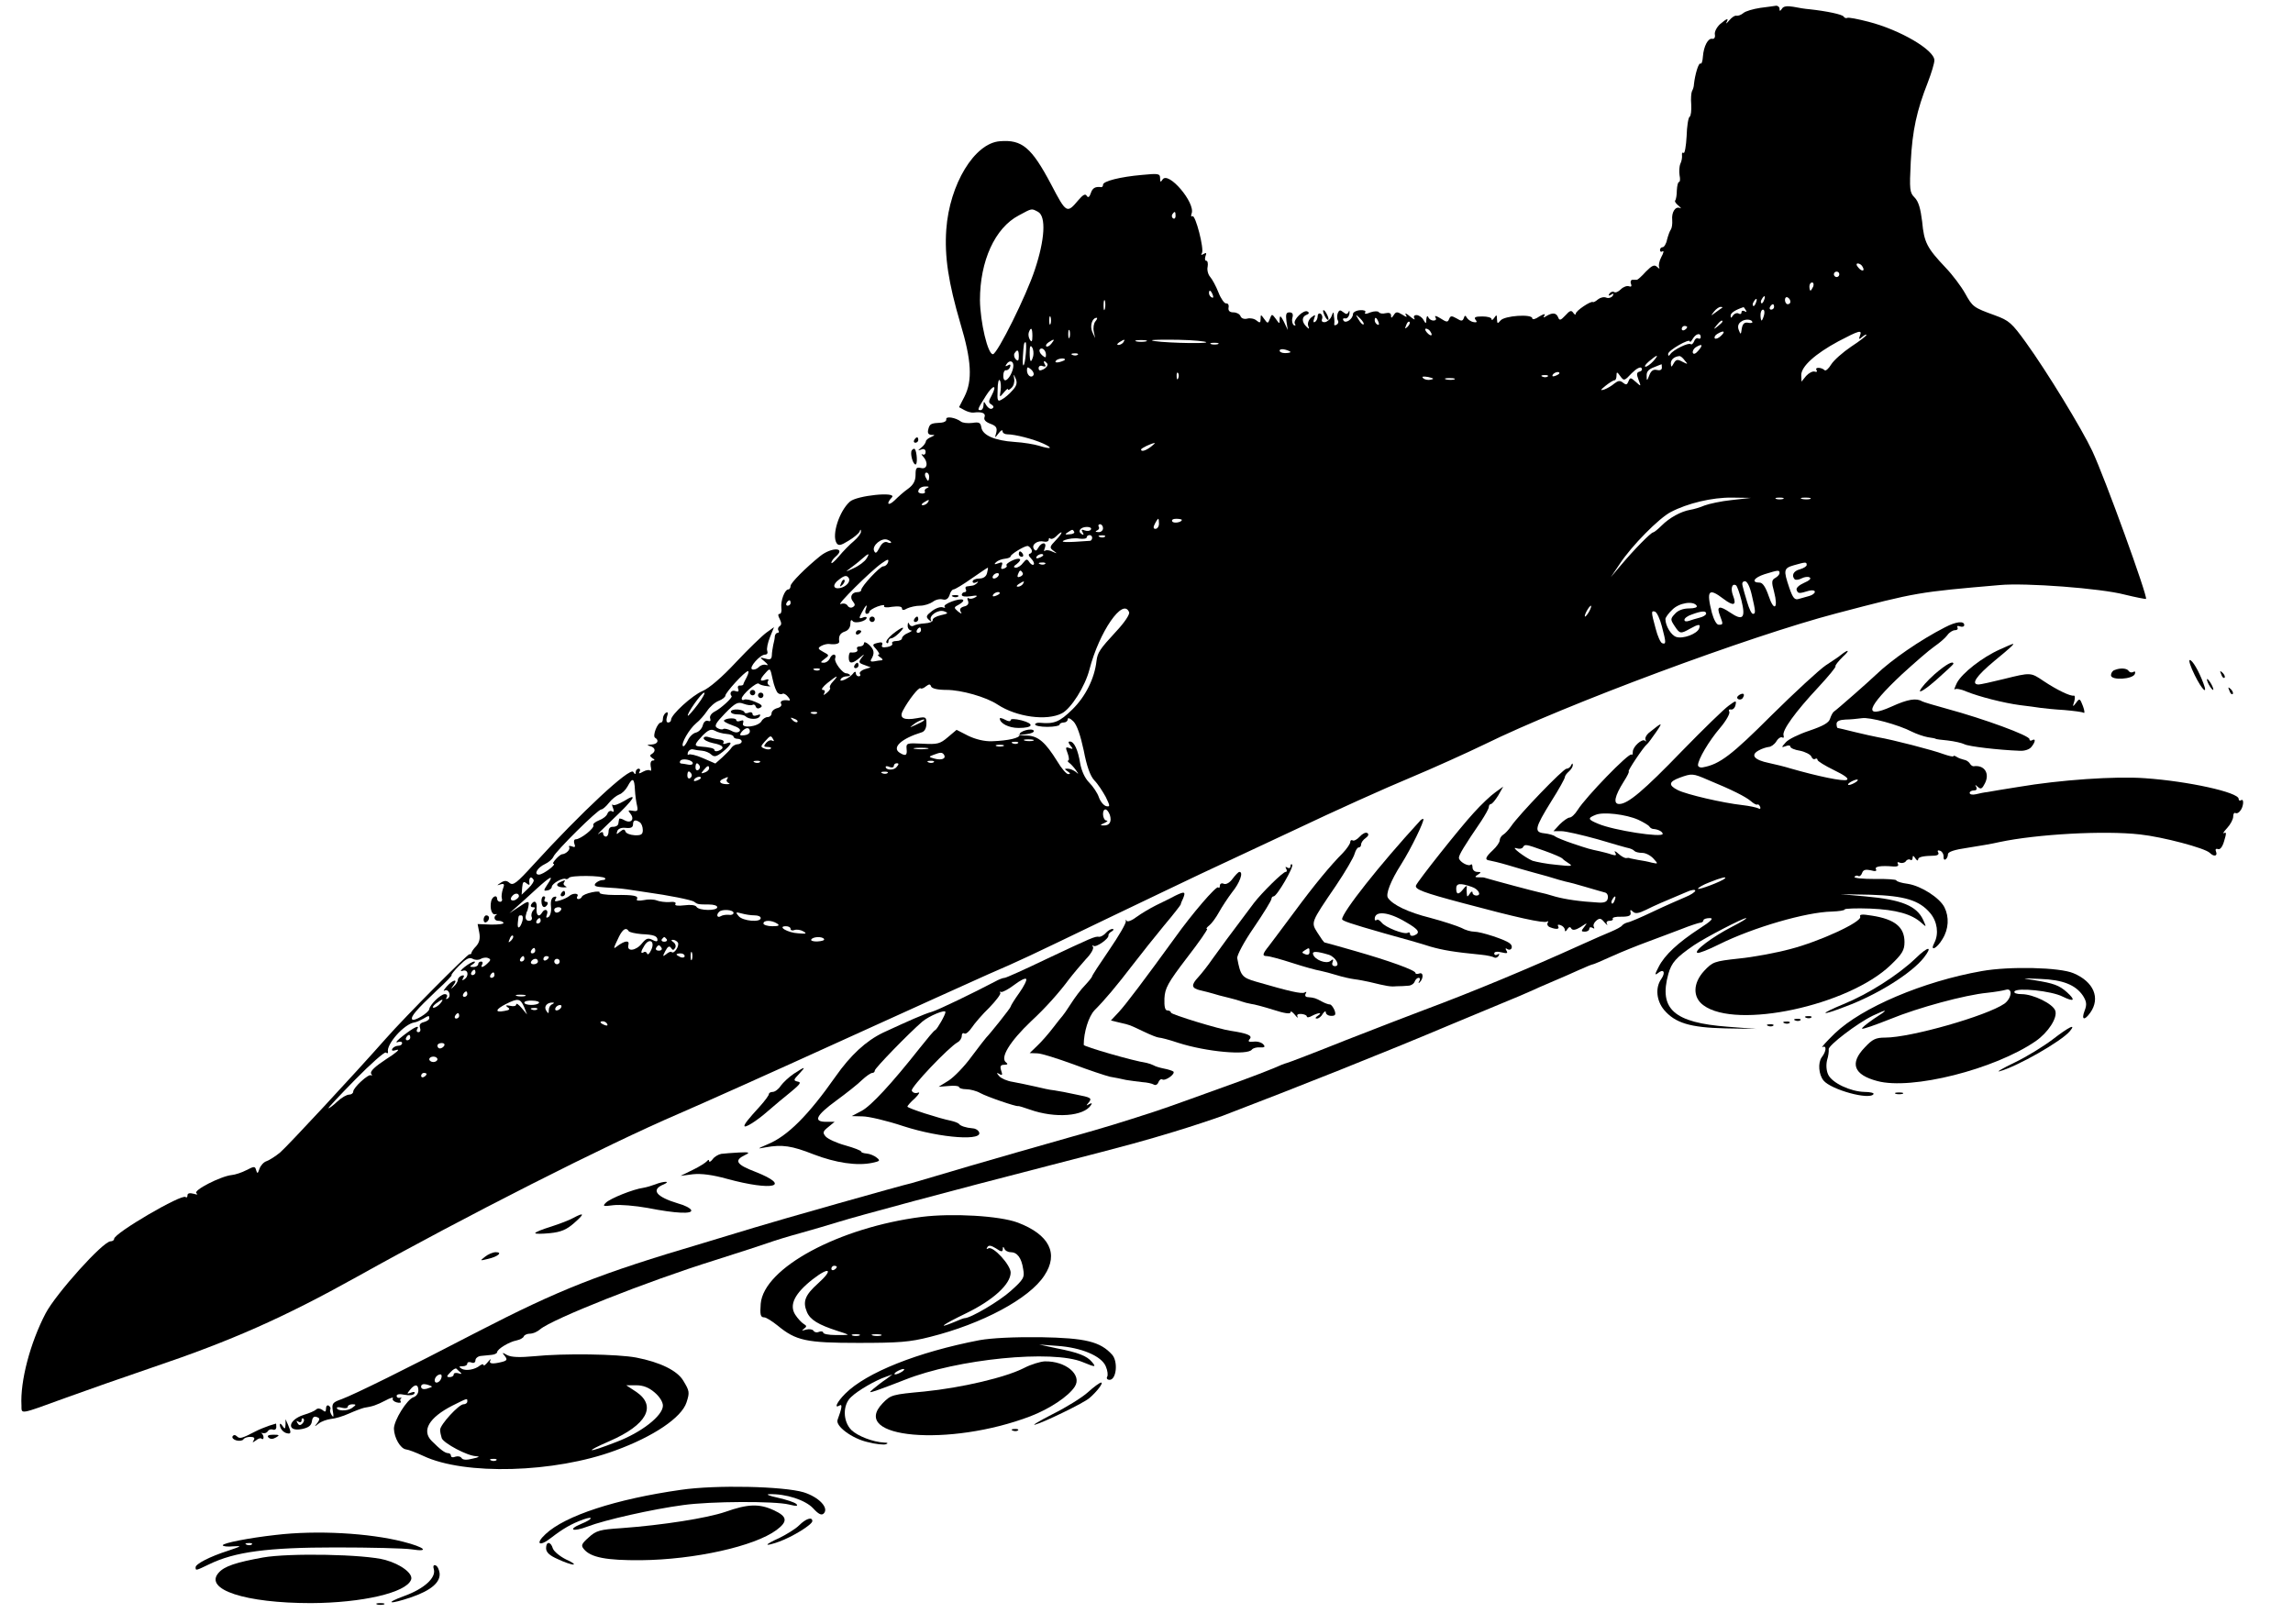 <?xml version="1.0" standalone="no"?>
<!DOCTYPE svg PUBLIC "-//W3C//DTD SVG 20010904//EN"
 "http://www.w3.org/TR/2001/REC-SVG-20010904/DTD/svg10.dtd">
<svg version="1.0" xmlns="http://www.w3.org/2000/svg"
 width="844pt" height="598pt" viewBox="0 0 844 598"
 preserveAspectRatio="xMidYMid meet">

<g transform="translate(0,598) scale(0.1,-0.1)"
fill="#000000" stroke="none">
<path d="M6479 5951 c-26 -4 -54 -12 -62 -19 -8 -7 -20 -11 -25 -10 -6 2 -18
-6 -27 -17 -9 -11 -14 -14 -10 -7 9 17 2 15 -24 -7 -12 -11 -21 -28 -19 -38 2
-10 -2 -17 -9 -16 -16 4 -32 -27 -35 -65 -1 -17 -5 -29 -9 -26 -7 4 -20 -40
-24 -76 0 -9 -4 -20 -7 -25 -3 -6 -5 -28 -3 -50 1 -22 -1 -42 -6 -45 -5 -3
-10 -36 -11 -72 -2 -36 -7 -64 -11 -61 -5 3 -7 -1 -6 -8 1 -8 -1 -22 -6 -32
-4 -9 -5 -29 -3 -42 3 -14 2 -25 -2 -25 -4 0 -7 -14 -8 -31 0 -17 -3 -34 -6
-37 -3 -3 2 -11 12 -19 9 -8 12 -12 6 -9 -17 8 -32 -15 -29 -44 1 -14 -1 -29
-5 -35 -4 -5 -10 -22 -14 -37 -3 -16 -11 -28 -16 -28 -6 0 -10 -5 -10 -11 0
-5 4 -8 10 -4 5 3 3 -7 -5 -21 -8 -15 -11 -32 -8 -38 3 -6 0 -6 -7 1 -11 10
-19 6 -42 -17 -15 -17 -30 -30 -33 -30 -3 0 -10 0 -16 0 -6 0 -9 -7 -6 -14 4
-10 1 -13 -7 -10 -7 3 -21 -2 -30 -11 -9 -9 -20 -14 -25 -10 -5 3 -13 0 -17
-6 -5 -8 -3 -9 6 -4 9 6 11 4 6 -4 -5 -7 -15 -10 -23 -7 -9 4 -22 1 -31 -6 -8
-7 -17 -12 -19 -10 -7 5 -63 -32 -63 -43 0 -5 -4 -4 -9 3 -7 11 -13 9 -29 -9
-18 -19 -22 -20 -27 -7 -7 17 -21 18 -44 4 -10 -7 -12 -5 -6 3 4 7 -4 5 -19
-4 -14 -10 -26 -13 -26 -7 0 17 -103 10 -117 -8 -11 -13 -12 -12 -13 5 0 17
-2 17 -10 5 -5 -8 -10 -10 -10 -5 0 6 -15 10 -34 10 -25 0 -32 -3 -25 -12 7
-8 5 -11 -6 -9 -9 1 -20 8 -25 15 -6 11 -9 11 -12 0 -5 -12 -9 -12 -27 -1 -18
10 -22 10 -27 -2 -5 -13 -9 -13 -32 2 -14 9 -23 11 -19 5 5 -8 3 -13 -7 -13
-8 0 -17 6 -19 13 -3 6 -6 3 -7 -8 -1 -18 -1 -19 -11 -2 -5 9 -17 17 -25 17
-9 0 -12 -5 -8 -12 4 -7 -3 -4 -16 7 -13 11 -20 14 -16 7 7 -11 4 -11 -13 0
-18 11 -23 11 -31 -2 -8 -12 -10 -12 -10 -1 0 8 -7 11 -20 8 -11 -3 -22 -1
-25 4 -3 4 -17 4 -31 -1 -16 -7 -23 -7 -19 0 4 6 -5 9 -19 8 -15 -1 -26 -8
-26 -14 0 -18 -27 -37 -35 -24 -4 6 -1 9 6 8 7 -2 14 6 16 17 1 11 0 14 -3 7
-5 -10 -9 -10 -20 -1 -11 9 -15 8 -20 -4 -3 -9 -3 -20 0 -26 4 -5 2 -13 -4
-16 -6 -4 -10 -3 -9 2 1 4 1 17 -1 28 -1 19 -2 19 -9 1 -4 -11 -15 -20 -24
-22 -9 -1 -14 3 -11 11 3 7 1 16 -5 20 -6 3 -11 -1 -11 -9 0 -8 -4 -18 -10
-21 -6 -4 -7 1 -3 12 6 16 5 16 -11 4 -9 -8 -14 -21 -11 -30 5 -13 4 -14 -7
-3 -17 17 -17 36 1 43 9 3 11 8 4 12 -14 9 -55 -31 -47 -45 4 -6 3 -8 -4 -5
-5 4 -8 16 -5 27 4 14 0 20 -11 20 -12 0 -14 -7 -11 -32 l5 -33 -14 30 c-12
23 -15 25 -16 11 0 -20 0 -20 -14 0 -14 19 -15 19 -22 0 -7 -18 -8 -18 -21 0
-12 17 -13 17 -13 0 0 -15 -3 -16 -15 -6 -8 7 -24 10 -34 7 -12 -3 -22 1 -25
9 -3 8 -15 14 -26 14 -14 0 -20 6 -18 18 2 9 -2 16 -9 15 -6 -1 -19 17 -28 40
-9 23 -23 49 -31 58 -7 8 -12 25 -9 37 2 12 0 22 -5 22 -5 0 -6 7 -3 17 5 12
3 14 -7 8 -8 -5 -11 -4 -6 3 9 15 -24 143 -35 136 -5 -3 -6 2 -3 10 15 39 -86
158 -107 125 -7 -11 -9 -10 -9 5 0 17 -6 18 -67 12 -80 -7 -143 -23 -143 -36
0 -6 -3 -9 -7 -9 -21 3 -32 -3 -38 -22 -5 -15 -10 -18 -15 -10 -5 9 -14 4 -31
-16 -42 -50 -44 -49 -100 58 -72 136 -107 166 -189 159 -93 -7 -185 -158 -197
-325 -7 -100 8 -196 52 -346 41 -136 45 -210 15 -269 l-20 -39 20 -11 c11 -6
26 -10 33 -9 31 4 46 -2 41 -16 -4 -10 3 -18 21 -25 22 -8 26 -15 22 -33 -6
-21 -6 -21 8 -3 8 11 15 15 15 9 0 -7 8 -12 18 -12 28 0 94 -17 132 -34 39
-18 29 -22 -16 -8 -16 5 -56 12 -90 14 -74 5 -118 25 -122 54 -3 17 -8 20 -33
16 -17 -2 -36 0 -42 5 -20 15 -57 21 -54 8 1 -6 -7 -11 -18 -12 -38 -2 -43 -4
-48 -24 -4 -14 0 -20 11 -21 15 0 14 -1 -1 -8 -10 -4 -19 -11 -19 -16 -1 -6
-8 -16 -17 -23 -14 -11 -14 -12 0 -7 10 4 16 0 16 -9 0 -8 -5 -12 -11 -9 -6 3
-5 0 2 -8 20 -22 15 -48 -8 -42 -17 4 -20 0 -20 -25 0 -22 -8 -37 -27 -51 -16
-11 -38 -31 -50 -43 -24 -23 -33 -13 -10 11 20 22 -130 7 -155 -16 -39 -35
-67 -122 -49 -152 7 -11 15 -10 44 8 20 12 38 27 41 34 3 9 5 9 5 0 1 -6 -11
-22 -26 -35 -16 -13 -40 -38 -55 -56 -16 -19 -28 -29 -28 -24 0 5 7 15 15 22
42 35 -14 37 -57 2 -52 -42 -108 -98 -108 -109 0 -7 -4 -13 -8 -13 -14 0 -29
-43 -26 -67 2 -13 -1 -23 -6 -23 -7 0 -7 -6 0 -19 7 -14 7 -22 0 -26 -6 -4 -8
-11 -5 -16 4 -5 2 -9 -3 -9 -5 0 -9 -6 -10 -12 0 -7 -3 -22 -6 -33 -2 -11 -5
-28 -5 -38 -1 -14 -6 -17 -23 -12 -23 6 -23 6 -3 -11 12 -10 14 -15 5 -12 -8
3 -21 -1 -28 -9 -8 -7 -18 -10 -24 -7 -12 7 30 54 48 54 8 0 11 6 8 14 -3 7 2
30 10 50 l15 37 -28 -20 c-15 -11 -66 -60 -112 -109 -51 -55 -99 -96 -123
-106 -38 -16 -116 -87 -116 -106 0 -6 -5 -10 -11 -10 -6 0 -8 9 -4 21 5 15 4
19 -4 15 -6 -4 -11 -14 -11 -22 0 -8 -3 -14 -7 -14 -13 0 -32 -49 -22 -56 17
-10 9 -24 -13 -25 -17 -1 -19 -2 -5 -6 19 -5 22 -19 6 -29 -8 -4 -7 -9 2 -15
10 -6 10 -9 2 -9 -7 0 -10 -9 -8 -21 3 -12 2 -19 -2 -16 -3 4 -15 2 -26 -4
-14 -8 -18 -8 -13 0 4 6 2 11 -3 11 -6 0 -11 -6 -11 -12 0 -10 -3 -10 -9 0
-12 19 -192 -149 -368 -342 -61 -67 -74 -77 -87 -67 -11 10 -19 10 -33 1 -15
-10 -16 -11 -1 -6 14 4 16 1 9 -17 -4 -12 -6 -28 -4 -34 3 -7 0 -13 -6 -13 -6
0 -11 5 -11 10 0 17 -17 11 -22 -7 -6 -27 2 -52 15 -49 7 1 9 1 5 -1 -13 -8
-9 -23 6 -23 8 0 17 -3 19 -7 3 -5 -17 -7 -45 -7 l-50 2 6 -31 c4 -21 1 -36
-11 -50 -10 -10 -18 -22 -18 -26 0 -3 -3 -5 -7 -4 -6 2 -235 -228 -309 -312
-113 -128 -361 -395 -388 -418 -17 -14 -39 -28 -50 -32 -10 -3 -22 -16 -26
-28 -6 -18 -8 -19 -12 -6 -4 16 -7 16 -36 1 -17 -9 -42 -17 -54 -18 -40 -4
-144 -57 -130 -67 7 -5 3 -6 -10 -2 -15 4 -23 2 -23 -6 0 -7 -3 -9 -7 -6 -13
13 -263 -133 -263 -154 0 -5 -6 -9 -13 -9 -28 0 -201 -193 -239 -265 -57 -109
-94 -250 -89 -339 1 -33 -12 -36 166 29 72 26 214 76 317 111 290 98 482 183
753 334 396 221 918 486 1184 600 79 34 347 154 595 267 248 113 492 223 541
245 127 55 139 61 440 206 149 71 304 146 345 165 41 19 196 92 344 161 147
70 338 156 425 192 86 36 210 92 276 124 297 146 974 398 1295 482 297 78 300
78 600 104 95 9 373 -12 460 -35 41 -10 77 -17 79 -16 7 8 -151 445 -198 545
-38 81 -168 294 -244 399 -52 72 -62 81 -114 100 -80 29 -82 31 -110 81 -14
25 -46 68 -72 95 -68 72 -79 92 -86 169 -6 48 -13 74 -28 89 -18 18 -19 29
-14 131 6 116 22 189 63 293 13 34 24 70 24 81 0 38 -126 112 -243 142 -39 10
-74 17 -78 14 -4 -2 -10 0 -13 5 -5 8 -62 20 -126 27 -14 1 -40 5 -59 9 -23 4
-37 2 -42 -7 -7 -10 -9 -10 -9 0 0 6 -6 11 -12 11 -7 -1 -34 -5 -59 -8z
m-2658 -751 c30 -17 25 -102 -12 -213 -31 -95 -137 -308 -154 -311 -19 -2 -47
118 -48 199 0 144 55 266 143 312 50 27 46 26 71 13z m506 -15 c0 -8 -4 -12
-9 -9 -5 3 -6 10 -3 15 9 13 12 11 12 -6z m2528 -186 c11 -17 -1 -21 -15 -4
-8 9 -8 15 -2 15 6 0 14 -5 17 -11z m-85 -29 c0 -5 -4 -10 -10 -10 -5 0 -10 5
-10 10 0 6 5 10 10 10 6 0 10 -4 10 -10z m-96 -45 c-4 -8 -8 -15 -10 -15 -2 0
-4 7 -4 15 0 8 4 15 10 15 5 0 7 -7 4 -15z m-2210 -31 c3 -8 2 -12 -4 -9 -6 3
-10 10 -10 16 0 14 7 11 14 -7z m2029 -19 c-3 -9 -8 -14 -10 -11 -3 3 -2 9 2
15 9 16 15 13 8 -4z m97 -6 c0 -5 -4 -9 -10 -9 -5 0 -10 7 -10 16 0 8 5 12 10
9 6 -3 10 -10 10 -16z m-2523 -26 c-3 -10 -5 -4 -5 12 0 17 2 24 5 18 2 -7 2
-21 0 -30z m2396 22 c-3 -9 -8 -14 -10 -11 -3 3 -2 9 2 15 9 16 15 13 8 -4z
m67 -15 c0 -5 -5 -10 -11 -10 -5 0 -7 5 -4 10 3 6 8 10 11 10 2 0 4 -4 4 -10z
m-191 -3 c-2 -1 -13 -9 -24 -17 -19 -14 -19 -14 -6 3 7 9 18 17 24 17 6 0 8
-1 6 -3z m87 -9 c4 -7 3 -8 -4 -4 -7 4 -12 2 -12 -4 0 -6 -5 -8 -11 -4 -6 3
-15 0 -20 -7 -7 -11 -9 -11 -9 -1 0 10 17 21 47 31 1 1 5 -4 9 -11z m67 -18
c-3 -11 -7 -20 -9 -20 -2 0 -4 9 -4 20 0 11 4 20 9 20 5 0 7 -9 4 -20z m-2626
-32 c-3 -7 -5 -2 -5 12 0 14 2 19 5 13 2 -7 2 -19 0 -25z m1152 -2 c-3 -3 -11
5 -18 17 -13 21 -12 21 5 5 10 -10 16 -20 13 -22z m-987 11 c-6 -7 -9 -24 -6
-38 l5 -24 -11 24 c-9 22 0 51 17 51 3 0 1 -6 -5 -13z m1042 -3 c3 -8 2 -12
-4 -9 -6 3 -10 10 -10 16 0 14 7 11 14 -7z m1376 -1 c0 -2 -8 -3 -17 -1 -13 2
-19 -5 -22 -22 -3 -23 -4 -23 -11 -5 -5 13 -2 24 9 31 14 11 41 9 41 -3z
m-1269 -16 c-10 -9 -11 -8 -5 6 3 10 9 15 12 12 3 -3 0 -11 -7 -18z m1159 19
c0 -2 -8 -10 -17 -17 -16 -13 -17 -12 -4 4 13 16 21 21 21 13z m-130 -20 c0
-3 -4 -8 -10 -11 -5 -3 -10 -1 -10 4 0 6 5 11 10 11 6 0 10 -2 10 -4z m-2410
-33 c0 -21 -3 -24 -9 -14 -5 8 -7 20 -4 28 8 21 13 15 13 -14z m137 -5 c-3 -7
-5 -2 -5 12 0 14 2 19 5 13 2 -7 2 -19 0 -25z m1328 21 c11 -16 1 -19 -13 -3
-7 8 -8 14 -3 14 5 0 13 -5 16 -11z m1070 -15 c-9 -9 -19 -13 -23 -10 -3 4 0
11 8 16 24 15 33 11 15 -6z m511 0 c-5 -14 -4 -15 9 -4 8 7 15 10 15 7 0 -3
-25 -23 -56 -43 -31 -21 -64 -50 -74 -66 -9 -15 -20 -25 -24 -21 -11 11 -37
12 -30 1 4 -6 1 -9 -7 -6 -7 2 -21 -5 -31 -16 l-17 -21 -1 24 c0 32 51 78 136
124 78 41 89 44 80 21z m-586 -5 c0 -5 -4 -8 -9 -5 -5 3 -12 -1 -15 -10 -4 -9
-9 -14 -13 -11 -7 7 -65 -21 -75 -37 -6 -8 -8 -7 -8 1 0 13 80 59 80 46 0 -5
5 0 11 10 11 19 29 23 29 6z m-2390 -24 c-7 -9 -15 -13 -19 -10 -3 3 1 10 9
15 21 14 24 12 10 -5z m265 5 c-3 -5 -12 -10 -18 -10 -7 0 -6 4 3 10 19 12 23
12 15 0z m83 3 c-10 -2 -26 -2 -35 0 -10 3 -2 5 17 5 19 0 27 -2 18 -5z m222
-3 c0 -7 -192 -1 -200 7 -3 2 41 3 98 2 56 -1 102 -6 102 -9z m-664 -40 c-4
-52 -14 -63 -11 -13 3 47 4 53 10 53 2 0 3 -18 1 -40z m707 33 c-7 -2 -19 -2
-25 0 -7 3 -2 5 12 5 14 0 19 -2 13 -5z m-680 -44 c-8 -29 -13 -23 -13 14 0
22 3 28 9 18 5 -7 6 -22 4 -32z m2449 21 c-10 -12 -18 -16 -21 -9 -2 6 3 15
10 20 24 15 29 10 11 -11z m-2402 -16 c0 -12 -2 -12 -14 -2 -8 7 -12 16 -9 21
7 11 23 -2 23 -19z m900 10 c0 -2 -9 -4 -20 -4 -11 0 -20 4 -20 9 0 5 9 7 20
4 11 -3 20 -7 20 -9z m-1000 -16 c0 -16 -3 -19 -11 -11 -6 6 -8 16 -5 22 11
17 16 13 16 -11z m217 6 c-3 -3 -12 -4 -19 -1 -8 3 -5 6 6 6 11 1 17 -2 13 -5z
m2118 -24 c-10 -11 -23 -20 -28 -20 -6 0 0 9 13 20 13 11 25 20 28 20 3 0 -3
-9 -13 -20z m116 3 c13 -15 12 -15 -8 -5 -18 10 -24 9 -32 -5 -9 -16 -10 -16
-11 -1 0 14 12 25 31 27 4 1 13 -6 20 -16z m-2281 3 c0 -2 -9 -6 -20 -9 -11
-3 -18 -1 -14 4 5 9 34 13 34 5z m-190 -22 c0 -20 -18 -54 -30 -54 -5 0 -8 9
-7 19 0 11 5 19 10 18 5 -1 12 4 15 12 3 9 0 11 -8 6 -9 -5 -11 -4 -6 3 10 17
26 15 26 -4z m125 7 c3 -6 -3 -14 -13 -20 -14 -7 -19 -6 -19 4 0 7 7 11 15 7
10 -3 13 -1 8 6 -4 7 -5 12 -2 12 3 0 7 -4 11 -9z m2180 -29 c-11 -3 -12 -9
-4 -30 10 -26 10 -26 -10 -8 -19 17 -21 17 -27 2 -5 -13 -9 -14 -20 -5 -11 9
-18 8 -32 -3 -9 -8 -26 -18 -37 -22 -16 -5 -15 -2 5 14 14 11 28 20 33 20 4 0
7 8 7 17 0 15 2 15 14 -2 13 -18 15 -18 42 11 17 17 32 25 36 19 4 -5 1 -11
-7 -13z m82 14 c0 -8 -8 -11 -19 -8 -12 3 -21 -3 -27 -19 -9 -23 -10 -23 -10
-2 -1 15 8 24 27 31 15 6 27 11 28 11 0 1 1 -5 1 -13z m-2313 -27 c-8 -13 -24
-1 -24 18 0 13 3 13 15 3 8 -7 12 -16 9 -21z m533 -11 c-3 -8 -6 -5 -6 6 -1
11 2 17 5 13 3 -3 4 -12 1 -19z m1403 18 c0 -2 -7 -7 -16 -10 -8 -3 -12 -2 -9
4 6 10 25 14 25 6z m-2014 -64 c-11 -13 -29 -28 -39 -33 -15 -9 -17 -5 -15 36
0 25 4 41 8 35 4 -6 5 -23 3 -38 -4 -26 -4 -26 11 -8 9 11 16 17 16 13 0 -5 6
-2 13 5 8 7 12 22 10 33 -3 20 -3 20 6 0 6 -15 3 -26 -13 -43z m1540 40 c-10
-2 -22 0 -28 6 -6 6 0 7 19 4 21 -5 23 -7 9 -10z m431 12 c-3 -3 -12 -4 -19
-1 -8 3 -5 6 6 6 11 1 17 -2 13 -5z m-344 -11 c-7 -2 -21 -2 -30 0 -10 3 -4 5
12 5 17 0 24 -2 18 -5z m-1703 -59 c-12 -21 -12 -27 -1 -33 9 -6 10 -11 3 -15
-6 -4 -15 2 -21 11 -10 17 -10 17 -11 1 0 -10 -5 -18 -11 -18 -12 0 -12 2 20
53 26 41 43 43 21 1z m586 -189 c-20 -15 -36 -19 -36 -10 0 5 38 23 50 24 3 0
-4 -6 -14 -14z m-816 -110 c0 -8 -2 -15 -4 -15 -2 0 -6 7 -10 15 -3 8 -1 15 4
15 6 0 10 -7 10 -15z m-8 -42 c-6 -2 -10 -8 -8 -12 3 -4 -1 -8 -9 -8 -8 0 -15
3 -15 7 0 12 13 20 29 19 11 0 12 -2 3 -6z m2962 -44 c-39 -4 -84 -14 -100
-20 -16 -7 -40 -14 -53 -16 -34 -6 -76 -29 -105 -58 -14 -14 -28 -25 -31 -25
-8 0 -70 -63 -118 -120 l-38 -45 33 49 c44 67 145 169 188 191 61 32 152 54
225 53 l70 -1 -71 -8z m189 4 c-7 -2 -19 -2 -25 0 -7 3 -2 5 12 5 14 0 19 -2
13 -5z m100 0 c-7 -2 -21 -2 -30 0 -10 3 -4 5 12 5 17 0 24 -2 18 -5z m-3248
-13 c-3 -5 -12 -10 -18 -10 -7 0 -6 4 3 10 19 12 23 12 15 0z m851 -78 c0 -10
-6 -19 -13 -19 -8 0 -9 6 -2 19 5 10 11 18 12 18 2 0 3 -8 3 -18z m84 14 c0
-9 -30 -14 -35 -6 -4 6 3 10 14 10 12 0 21 -2 21 -4z m-290 -31 c0 -8 -8 -15
-17 -14 -11 0 -13 3 -5 6 6 2 10 9 6 14 -3 5 0 9 5 9 6 0 11 -7 11 -15z m-45
-5 c-3 -5 -13 -6 -22 -3 -12 5 -14 3 -8 -7 5 -9 4 -11 -4 -6 -16 10 -4 26 20
26 11 0 18 -4 14 -10z m-61 -8 c2 -4 -5 -9 -17 -9 -17 -2 -19 0 -7 7 18 12 18
12 24 2z m-67 -30 c-24 -25 -25 -28 -9 -40 15 -11 14 -11 -4 -3 -12 6 -24 7
-28 3 -4 -3 -4 1 0 11 8 22 -12 22 -24 1 -7 -13 -11 -14 -17 -4 -9 15 14 32
38 26 9 -2 17 1 17 7 0 6 3 8 6 4 4 -3 13 0 21 8 27 27 27 15 0 -13z m133 8
c0 -5 -3 -10 -7 -11 -92 -7 -116 -6 -93 3 14 5 37 8 53 5 15 -2 27 0 27 5 0 4
5 8 10 8 6 0 10 -4 10 -10z m47 4 c-3 -3 -12 -4 -19 -1 -8 3 -5 6 6 6 11 1 17
-2 13 -5z m-787 -21 c0 -3 -7 -3 -15 1 -9 3 -20 -4 -28 -21 -11 -21 -15 -22
-20 -10 -7 19 28 48 49 40 8 -3 14 -7 14 -10z m516 -25 c4 -6 2 -14 -4 -16 -8
-2 -7 -8 4 -19 8 -8 12 -18 9 -21 -3 -4 -10 0 -16 8 -8 13 -11 13 -23 -2 -7
-10 -19 -18 -27 -18 -10 1 -9 5 4 14 10 8 15 16 10 18 -10 6 -55 -17 -48 -24
3 -3 -1 -8 -9 -11 -11 -4 -13 -1 -9 10 5 13 2 15 -13 9 -14 -5 -16 -4 -8 4 6
6 21 12 33 13 11 1 21 5 21 9 0 7 48 37 62 38 4 0 10 -5 14 -12z m-607 -35
c-6 -10 -27 -26 -47 -35 -29 -14 -32 -14 -15 -2 12 9 32 24 44 35 27 24 32 24
18 2z m651 13 c0 -2 -7 -7 -16 -10 -8 -3 -12 -2 -9 4 6 10 25 14 25 6z m-572
-28 c-3 -7 -10 -13 -17 -13 -12 0 -81 -74 -81 -87 0 -5 -6 -8 -14 -8 -21 0
-30 -19 -16 -35 8 -10 8 -15 -1 -20 -6 -4 -15 -2 -19 5 -5 8 -16 10 -26 6 -18
-6 111 122 151 150 24 17 28 17 23 2z m579 -4 c-3 -3 -12 -4 -19 -1 -8 3 -5 6
6 6 11 1 17 -2 13 -5z m2803 -4 c0 -5 -11 -12 -25 -16 -24 -6 -32 -23 -19 -37
4 -3 15 -2 26 4 10 5 23 7 29 3 7 -4 -2 -12 -21 -20 -18 -8 -30 -19 -27 -26 5
-14 9 -14 45 -3 12 3 22 2 22 -4 0 -5 -9 -12 -20 -15 -11 -3 -29 -8 -39 -11
-15 -5 -22 3 -35 41 -22 65 -21 72 17 83 43 12 47 13 47 1z m-3017 -30 c-3
-13 -14 -20 -29 -20 -13 0 -24 -5 -24 -11 0 -5 6 -7 13 -3 7 4 9 3 4 -2 -5 -5
-13 -10 -18 -10 -5 -1 -14 -2 -20 -3 -5 0 -7 -5 -4 -11 3 -5 1 -10 -4 -10 -6
0 -11 -5 -11 -10 0 -6 14 -8 33 -5 22 4 28 2 17 -4 -8 -5 -18 -7 -24 -4 -5 4
-7 -1 -3 -9 4 -11 -1 -18 -15 -21 -13 -4 -17 -10 -12 -19 6 -9 3 -9 -10 1 -16
14 -16 15 5 26 12 7 18 14 13 17 -13 7 -76 -17 -67 -26 4 -4 1 -5 -7 -2 -8 3
-26 -3 -40 -14 -21 -16 -23 -21 -11 -32 8 -7 11 -8 8 -2 -10 17 27 42 49 33
16 -6 14 -8 -13 -14 -18 -4 -31 -12 -30 -18 1 -6 -12 -11 -29 -12 -17 -1 -36
-5 -42 -9 -6 -3 -13 0 -15 6 -3 8 -6 6 -6 -4 -1 -10 5 -18 12 -19 6 0 2 -4
-10 -9 -13 -5 -23 -14 -23 -20 0 -5 -9 -10 -21 -10 -11 0 -18 -4 -15 -9 3 -5
-5 -11 -18 -13 -17 -3 -23 -1 -19 8 3 9 -2 11 -17 7 -20 -5 -20 -7 -4 -24 9
-11 13 -19 8 -19 -5 0 -2 -5 6 -10 8 -5 11 -10 5 -11 -5 0 -18 -2 -28 -4 -11
-2 -15 1 -10 8 13 22 11 35 -8 53 -11 10 -19 12 -19 6 0 -7 -7 -12 -16 -12 -8
0 -12 -4 -9 -10 5 -9 -6 -14 -25 -12 -3 0 -6 -8 -6 -19 0 -24 13 -24 40 -1 19
16 20 16 7 0 -12 -16 -10 -19 10 -26 l24 -9 -23 -7 c-12 -4 -20 -12 -17 -17 4
-5 1 -9 -4 -9 -6 0 -11 5 -11 12 0 7 -5 6 -12 -4 -15 -17 -53 -33 -43 -18 3 6
13 10 22 10 9 0 14 3 11 6 -4 3 -9 5 -12 5 -14 -2 -47 42 -42 55 3 8 1 14 -5
14 -5 0 -12 -7 -15 -15 -4 -8 -13 -15 -22 -15 -13 0 -13 2 3 14 18 13 18 14
-5 26 -20 11 -21 14 -7 22 9 5 23 8 29 7 23 -3 38 1 37 9 -3 20 3 31 21 37 12
4 20 15 20 28 0 13 3 17 8 11 7 -12 52 -1 52 12 0 3 -7 4 -15 0 -13 -5 -14 -2
-4 17 15 29 24 37 16 15 -4 -10 -2 -18 3 -18 6 0 10 4 10 8 0 4 14 13 30 19
17 6 28 7 24 2 -3 -5 10 -7 30 -3 23 3 36 1 36 -6 0 -7 6 -8 19 0 11 5 32 10
48 10 15 0 36 7 46 14 10 8 26 12 37 9 12 -3 20 2 25 16 3 12 10 21 15 21 5 0
35 18 66 40 32 22 58 40 60 40 1 0 0 -9 -3 -20z m131 1 c3 -5 -1 -11 -9 -14
-9 -4 -12 -1 -8 9 6 16 10 17 17 5z m2786 -1 c0 -5 -7 -13 -16 -18 -13 -7 -14
-15 -4 -51 16 -61 0 -75 -20 -15 -11 32 -22 49 -33 49 -32 0 -22 18 18 31 52
16 55 16 55 4z m-2875 -10 c-3 -5 -11 -10 -16 -10 -6 0 -7 5 -4 10 3 6 11 10
16 10 6 0 7 -4 4 -10z m-551 -8 c8 -13 -9 -32 -32 -37 -26 -5 -29 13 -4 31 20
16 29 17 36 6z m641 -22 c-3 -5 -12 -10 -18 -10 -7 0 -6 4 3 10 19 12 23 12
15 0z m2683 -41 c14 -60 15 -69 4 -69 -5 0 -14 19 -21 43 -7 23 -15 50 -17 60
-3 10 0 17 9 17 8 0 18 -20 25 -51z m-38 -20 c16 -65 5 -76 -42 -44 -40 27
-51 24 -37 -12 12 -32 12 -33 -5 -33 -8 0 -18 19 -25 44 -21 83 -12 93 43 51
37 -28 49 -24 35 12 -10 26 -4 47 11 38 4 -3 13 -28 20 -56z m-2730 27 c0 -2
-7 -7 -16 -10 -8 -3 -12 -2 -9 4 6 10 25 14 25 6z m-770 -36 c0 -5 -5 -10 -11
-10 -5 0 -7 5 -4 10 3 6 8 10 11 10 2 0 4 -4 4 -10z m3335 -10 c4 -6 -8 -10
-28 -10 -21 0 -41 -7 -52 -20 -17 -18 -17 -21 -1 -45 19 -29 22 -29 56 -10 32
18 41 19 34 1 -8 -20 -59 -39 -84 -31 -19 6 -40 41 -40 66 0 5 11 21 25 34 25
26 78 34 90 15z m-395 -20 c-6 -11 -13 -20 -16 -20 -2 0 0 9 6 20 6 11 13 20
16 20 2 0 0 -9 -6 -20z m-1694 -4 c3 -8 -17 -38 -48 -71 -60 -65 -68 -77 -72
-108 -7 -65 -41 -132 -89 -179 -47 -46 -67 -54 -119 -49 -10 1 -18 -2 -18 -6
0 -5 20 -9 45 -9 25 0 45 4 45 8 0 4 7 8 15 8 8 0 15 5 15 12 0 7 9 4 21 -8
13 -13 26 -51 38 -107 11 -58 24 -94 39 -110 13 -13 31 -41 42 -61 16 -33 17
-37 2 -34 -9 2 -21 16 -27 32 -5 16 -22 41 -36 55 -16 16 -28 43 -33 70 -8 50
-22 81 -38 81 -7 0 -6 -5 2 -15 11 -13 10 -14 -4 -9 -14 5 -15 3 -6 -20 5 -14
6 -26 2 -26 -4 0 -2 -4 3 -8 6 -4 17 -16 25 -27 11 -16 11 -17 0 -7 -8 6 -21
12 -30 12 -13 0 -13 -1 0 -10 10 -7 11 -10 2 -10 -7 0 -25 21 -41 48 -43 69
-69 92 -110 94 l-36 1 33 4 c18 2 30 8 27 13 -7 11 -55 -2 -52 -15 2 -12 -42
-22 -102 -24 -27 -1 -60 7 -87 20 l-43 22 -32 -27 c-29 -25 -39 -27 -93 -24
-58 3 -61 2 -59 -19 3 -25 -4 -28 -26 -14 -29 19 7 52 82 75 10 3 17 15 17 32
0 24 -2 26 -34 20 -49 -9 -67 0 -53 27 21 40 59 88 65 83 3 -3 12 0 20 7 12 9
16 9 19 0 3 -8 24 -13 57 -13 54 0 146 -26 188 -54 70 -46 181 -61 237 -32 34
18 85 99 101 161 36 139 124 267 146 211z m1961 -52 c16 -61 16 -67 1 -62 -6
2 -17 26 -24 54 -17 62 -17 67 -2 62 7 -3 18 -27 25 -54z m163 47 c0 -5 -11
-12 -24 -15 -13 -3 -31 -9 -40 -12 -9 -3 -16 -2 -16 4 0 6 12 15 28 20 35 13
52 14 52 3z m-2890 -61 c0 -5 -5 -10 -11 -10 -5 0 -7 5 -4 10 3 6 8 10 11 10
2 0 4 -4 4 -10z m-526 -232 c5 -4 13 -5 17 -2 4 2 13 -3 20 -12 7 -8 8 -14 3
-13 -21 4 -35 -2 -29 -12 4 -6 -2 -13 -14 -16 -12 -3 -21 -12 -21 -19 0 -8 -7
-14 -15 -14 -7 0 -18 -7 -22 -15 -12 -21 -76 -28 -68 -8 3 11 1 13 -10 9 -8
-3 -15 -2 -15 3 0 9 -36 8 -45 -1 -4 -3 10 -11 30 -18 24 -8 33 -16 27 -22 -6
-6 -17 -6 -31 2 -12 6 -25 9 -29 6 -4 -3 -14 -1 -22 4 -12 7 -6 18 29 54 38
39 47 43 68 35 14 -5 28 -7 33 -4 5 3 10 0 12 -7 3 -7 10 -8 17 -3 10 5 4 12
-19 21 -18 8 -36 11 -41 8 -5 -3 -9 -1 -9 4 0 14 56 63 63 55 4 -4 18 -8 30
-9 12 -2 16 0 9 2 -6 3 -9 11 -5 17 4 6 0 8 -10 4 -22 -8 -22 1 1 26 17 19 17
18 26 -24 5 -24 14 -47 20 -51z m153 86 c-3 -3 -12 -4 -19 -1 -8 3 -5 6 6 6
11 1 17 -2 13 -5z m-268 -26 c-7 -13 -13 -25 -13 -28 -1 -3 -6 -4 -13 -4 -6 1
-9 -5 -6 -12 4 -10 0 -12 -11 -8 -13 5 -23 -8 -13 -19 4 -5 -38 -44 -61 -56
-14 -7 -21 -18 -18 -26 3 -9 0 -12 -8 -9 -8 3 -16 -4 -19 -16 -3 -12 -14 -24
-25 -27 -11 -2 -25 -16 -31 -30 -7 -14 -14 -23 -17 -20 -9 8 23 63 48 84 13
10 31 31 41 46 10 15 29 32 43 37 13 5 24 14 24 19 0 11 71 89 83 90 4 1 2 -9
-4 -21z m318 -16 c-10 -10 -15 -21 -12 -24 3 -3 -2 -11 -12 -19 -11 -9 -14
-10 -9 -1 4 7 2 12 -6 12 -7 1 1 12 17 25 36 29 45 32 22 7z m-499 -86 c-18
-24 -34 -42 -36 -41 -6 5 50 85 60 85 5 0 -6 -20 -24 -44z m439 -32 c-3 -3
-12 -4 -19 -1 -8 3 -5 6 6 6 11 1 17 -2 13 -5z m-72 -32 c-3 -3 -11 0 -18 7
-9 10 -8 11 6 5 10 -3 15 -9 12 -12z m464 4 c-2 -2 -15 -9 -29 -15 -24 -11
-24 -11 -6 3 16 13 49 24 35 12z m-725 -48 c15 -1 26 -6 26 -10 0 -4 7 -8 15
-8 8 0 15 -4 15 -10 0 -5 -7 -10 -15 -10 -7 0 -18 -6 -22 -12 -4 -7 -20 -23
-34 -36 l-26 -23 -46 20 c-25 11 -48 16 -52 13 -4 -4 -5 0 -3 8 3 8 12 13 19
11 8 -2 23 -4 34 -5 11 -1 26 -7 33 -14 11 -10 19 -8 42 10 32 26 39 41 13 31
-9 -4 -14 -2 -10 3 3 5 -2 10 -11 11 -9 1 -27 4 -39 8 -14 5 -23 3 -23 -3 0
-6 16 -14 35 -18 37 -7 45 -18 20 -28 -8 -3 -15 -2 -15 2 0 7 -16 11 -57 14
-19 2 -16 9 13 40 21 21 31 25 45 18 10 -6 29 -11 43 -12z m86 9 c0 -7 -9 -13
-21 -14 -17 -2 -18 1 -9 13 15 17 30 18 30 1z m86 -29 c4 -6 3 -8 -3 -5 -6 4
-16 0 -23 -8 -10 -12 -9 -15 5 -15 10 0 16 -3 12 -6 -3 -4 -14 -4 -23 0 -15 6
-15 8 1 26 21 23 22 24 31 8z m957 -5 c-7 -2 -21 -2 -30 0 -10 3 -4 5 12 5 17
0 24 -2 18 -5z m-56 -9 c-3 -3 -12 -4 -19 -1 -8 3 -5 6 6 6 11 1 17 -2 13 -5z
m-54 -11 c-7 -2 -19 -2 -25 0 -7 3 -2 5 12 5 14 0 19 -2 13 -5z m-280 -10
c-13 -2 -33 -2 -45 0 -13 2 -3 4 22 4 25 0 35 -2 23 -4z m62 -22 c8 -14 -9
-21 -35 -14 -22 6 -23 7 -4 14 26 10 32 10 39 0z m-925 -31 c0 -5 -8 -7 -17
-5 -10 2 -22 4 -26 4 -5 1 -6 5 -3 10 7 11 46 3 46 -9z m247 4 c-3 -3 -12 -4
-19 -1 -8 3 -5 6 6 6 11 1 17 -2 13 -5z m640 0 c-3 -3 -12 -4 -19 -1 -8 3 -5
6 6 6 11 1 17 -2 13 -5z m-862 -13 c3 -5 1 -12 -5 -16 -5 -3 -10 1 -10 9 0 18
6 21 15 7z m725 -5 c-10 -13 -40 -12 -40 1 0 3 7 3 15 -1 8 -3 15 -1 15 4 0 6
5 10 11 10 8 0 8 -4 -1 -14z m-690 -5 c0 -5 -7 -12 -16 -15 -14 -5 -15 -4 -4
9 14 17 20 19 20 6z m-65 -20 c3 -5 1 -12 -5 -16 -5 -3 -10 1 -10 9 0 18 6 21
15 7z m722 3 c-3 -3 -12 -4 -19 -1 -8 3 -5 6 6 6 11 1 17 -2 13 -5z m-687 -18
c0 -2 -7 -7 -16 -10 -8 -3 -12 -2 -9 4 6 10 25 14 25 6z m96 -5 c-4 -5 0 -11
6 -14 7 -3 3 -4 -9 -4 -25 1 -30 12 -10 20 18 8 19 8 13 -2z m-339 -39 c1 -20
5 -47 8 -59 4 -18 1 -21 -16 -18 -17 3 -19 2 -9 -10 17 -21 3 -38 -21 -25 -10
6 -20 8 -20 5 -1 -3 -2 -11 -3 -17 -1 -7 -9 -12 -19 -12 -10 1 -17 -5 -17 -17
0 -10 -4 -19 -10 -19 -5 0 -10 5 -10 11 0 8 -6 7 -17 -1 -10 -7 15 18 55 56
78 74 92 98 39 65 -19 -11 -37 -18 -41 -14 -4 4 -4 -1 0 -11 5 -13 4 -17 -3
-13 -6 4 -14 0 -17 -8 -3 -9 -17 -20 -31 -25 -15 -6 -24 -14 -21 -18 6 -10
-47 -52 -65 -52 -6 0 -8 -7 -5 -16 5 -12 2 -15 -9 -10 -9 3 -13 2 -10 -3 5 -9
-12 -25 -26 -26 -9 0 -41 -35 -32 -35 14 -1 -38 -40 -53 -40 -21 0 -6 26 22
39 13 6 27 18 31 27 7 19 163 174 176 174 5 0 18 11 28 24 11 14 28 27 38 31
10 3 24 17 31 30 18 34 25 31 27 -13z m1748 -92 c8 -25 -1 -40 -23 -39 -14 0
-13 2 3 9 11 5 14 9 8 9 -15 1 -18 41 -4 41 5 0 12 -9 16 -20z m-1729 -28 c5
-4 10 -16 10 -28 0 -16 -6 -20 -30 -19 -17 1 -32 7 -34 14 -3 9 -8 9 -20 -1
-13 -11 -14 -11 -10 2 3 9 15 14 32 12 18 -2 26 2 26 13 0 16 9 19 26 7z
m-129 -205 c3 -4 -1 -7 -9 -7 -9 0 -20 -6 -26 -12 -8 -10 0 -13 34 -15 24 -1
60 -4 81 -7 21 -3 54 -8 73 -11 80 -11 166 -28 175 -35 12 -9 14 -10 55 -10
17 0 30 -4 30 -10 0 -14 -67 -13 -76 1 -4 7 -22 9 -45 6 -25 -3 -37 -1 -33 5
4 6 -5 9 -22 7 -16 -1 -37 2 -47 6 -10 4 -31 5 -48 1 -16 -3 -28 -2 -25 3 8
13 -11 17 -81 16 -33 0 -59 4 -56 9 3 4 -10 5 -28 1 -19 -4 -35 -11 -37 -16
-2 -5 -8 -9 -13 -9 -6 0 -7 5 -4 10 8 12 -17 13 -30 1 -6 -5 -21 -12 -34 -16
-17 -5 -22 -4 -16 5 5 8 3 11 -6 8 -9 -3 -13 -16 -11 -35 2 -17 -2 -34 -9 -39
-9 -5 -10 -2 -6 9 7 18 -8 24 -18 7 -11 -19 -22 -10 -20 15 3 25 -8 34 -20 15
-3 -5 -1 -10 6 -10 10 0 10 -3 2 -11 -6 -6 -9 -18 -6 -25 3 -8 -1 -14 -10 -14
-9 0 -14 7 -12 18 2 9 4 17 5 17 1 0 3 8 5 18 4 22 0 22 -38 -4 l-32 -21 25
22 c14 12 47 42 73 66 55 50 67 55 42 18 -15 -23 -15 -25 0 -22 9 1 16 8 16
13 0 12 41 35 51 29 3 -2 9 0 12 4 6 10 123 9 133 -1z m-263 -6 c3 -4 -6 -19
-19 -31 l-25 -24 2 27 c2 20 5 24 16 15 7 -6 12 -7 11 -2 -4 22 5 32 15 15z
m-54 -60 c0 -5 -7 -11 -15 -15 -15 -5 -20 5 -8 17 9 10 23 9 23 -2z m155 -51
c-3 -5 -10 -10 -16 -10 -5 0 -9 5 -9 10 0 6 7 10 16 10 8 0 12 -4 9 -10z m635
-11 c0 -5 -8 -9 -17 -7 -10 1 -24 -1 -30 -5 -13 -8 -18 5 -6 16 10 11 53 8 53
-4z m78 -9 c12 0 22 -4 22 -10 0 -17 -66 -11 -81 7 -13 15 -11 16 11 10 14 -4
35 -7 48 -7z m-855 -20 c-8 -28 -20 -34 -17 -7 3 28 2 27 13 27 5 0 7 -9 4
-20z m67 0 c0 -5 -5 -10 -11 -10 -5 0 -7 5 -4 10 3 6 8 10 11 10 2 0 4 -4 4
-10z m870 -10 c11 -7 7 -10 -17 -10 -18 0 -33 5 -33 10 0 13 30 13 50 0z m50
-20 c0 -5 6 -7 14 -4 8 3 23 1 33 -5 14 -8 11 -10 -20 -7 -38 2 -78 26 -44 26
9 0 17 -4 17 -10z m-596 -8 c2 -4 24 -9 47 -11 46 -2 59 -7 59 -22 0 -6 -7 -6
-19 1 -16 8 -23 5 -38 -13 -22 -28 -57 -32 -50 -6 5 19 -14 16 -42 -5 -15 -12
-14 -9 8 37 14 27 26 34 35 19z m-433 -35 c-10 -9 -11 -8 -5 6 3 10 9 15 12
12 3 -3 0 -11 -7 -18z m573 5 c3 -5 -1 -9 -9 -9 -8 0 -12 4 -9 9 3 4 7 8 9 8
2 0 6 -4 9 -8z m579 1 c3 -5 -8 -8 -24 -9 -15 -1 -26 3 -23 7 6 11 41 12 47 2z
m-636 -40 c-6 -14 -13 -20 -15 -14 -2 6 -8 9 -13 5 -12 -7 -11 3 3 25 18 29
40 16 25 -16z m98 27 c7 -12 -14 -44 -23 -35 -3 3 -12 -1 -20 -8 -13 -10 -14
-9 -3 12 9 17 15 20 21 11 6 -9 9 -9 15 0 4 7 1 16 -6 21 -9 6 -10 9 -2 9 6 0
15 -5 18 -10z m-60 -20 c3 -5 -1 -10 -10 -10 -9 0 -13 5 -10 10 3 6 8 10 10
10 2 0 7 -4 10 -10z m-465 -10 c0 -5 -5 -10 -11 -10 -5 0 -7 5 -4 10 3 6 8 10
11 10 2 0 4 -4 4 -10z m577 -32 c-3 -7 -5 -2 -5 12 0 14 2 19 5 13 2 -7 2 -19
0 -25z m-27 12 c0 -5 -7 -7 -15 -4 -8 4 -15 8 -15 10 0 2 7 4 15 4 8 0 15 -4
15 -10z m-750 -10 c7 4 19 6 26 3 11 -4 11 -8 -1 -19 -16 -16 -29 -19 -20 -4
3 6 1 10 -4 10 -6 0 -11 -4 -11 -10 0 -5 -8 -10 -17 -10 -15 0 -16 2 -3 10 8
5 11 10 5 10 -5 0 -21 -9 -35 -20 -15 -12 -18 -18 -7 -14 20 7 25 -20 5 -32
-7 -5 -8 -3 -3 6 5 8 3 11 -6 8 -8 -3 -14 -10 -14 -16 0 -6 -7 -17 -15 -24
-12 -11 -12 -11 -1 5 19 25 -2 21 -25 -5 -10 -12 -14 -18 -8 -15 15 9 27 -20
12 -29 -7 -4 -8 -3 -4 4 4 7 1 12 -7 12 -15 0 -55 -39 -57 -55 -2 -14 -57 -47
-63 -38 -6 10 14 34 90 106 34 31 59 57 55 57 -3 0 9 16 28 35 25 25 37 32 50
25 9 -5 22 -5 30 0z m160 0 c0 -5 -5 -10 -11 -10 -5 0 -7 5 -4 10 3 6 8 10 11
10 2 0 4 -4 4 -10z m90 6 c0 -3 -4 -8 -10 -11 -5 -3 -10 -1 -10 4 0 6 5 11 10
11 6 0 10 -2 10 -4z m-40 -16 c0 -5 -7 -10 -16 -10 -8 0 -12 5 -9 10 3 6 10
10 16 10 5 0 9 -4 9 -10z m80 0 c0 -5 -4 -10 -10 -10 -5 0 -10 5 -10 10 0 6 5
10 10 10 6 0 10 -4 10 -10z m-310 -40 c0 -5 -5 -10 -11 -10 -5 0 -7 5 -4 10 3
6 8 10 11 10 2 0 4 -4 4 -10z m70 -10 c0 -5 -5 -10 -11 -10 -5 0 -7 5 -4 10 3
6 8 10 11 10 2 0 4 -4 4 -10z m-100 -70 c0 -5 -5 -10 -11 -10 -5 0 -7 5 -4 10
3 6 8 10 11 10 2 0 4 -4 4 -10z m213 -7 c-7 -2 -21 -2 -30 0 -10 3 -4 5 12 5
17 0 24 -2 18 -5z m-313 -28 c-7 -8 -18 -15 -24 -15 -6 0 -2 7 8 15 25 19 32
19 16 0z m309 -12 l11 -28 -20 24 c-11 13 -20 19 -20 13 0 -6 -10 -8 -22 -5
-17 3 -19 2 -10 -5 11 -7 8 -11 -12 -14 -36 -7 -33 6 7 26 44 22 52 20 66 -11z
m55 15 c-7 -11 -54 -10 -54 1 0 5 13 8 29 7 16 0 27 -4 25 -8z m49 -5 c-7 -2
-13 -12 -13 -21 0 -15 -2 -15 -10 -2 -9 15 4 30 25 29 6 0 4 -3 -2 -6z m32
-13 c-3 -5 -11 -10 -16 -10 -6 0 -7 5 -4 10 3 6 11 10 16 10 6 0 7 -4 4 -10z
m-88 -6 c-3 -3 -12 -4 -19 -1 -8 3 -5 6 6 6 11 1 17 -2 13 -5z m-287 -24 c0
-5 -5 -10 -11 -10 -5 0 -7 5 -4 10 3 6 8 10 11 10 2 0 4 -4 4 -10z m-110 -9
c0 -5 -9 -11 -20 -14 -13 -3 -18 -10 -14 -21 3 -9 1 -16 -6 -16 -6 0 -8 5 -5
10 12 19 -10 9 -50 -22 -22 -17 -32 -28 -22 -25 9 4 17 2 17 -3 0 -6 -6 -10
-14 -10 -8 0 -18 -5 -22 -11 -4 -8 1 -9 17 -4 13 3 -4 -12 -39 -34 -41 -27
-61 -45 -56 -54 4 -6 4 -9 0 -6 -8 8 -66 -45 -66 -60 0 -6 -7 -11 -15 -11 -9
0 -28 -11 -43 -25 -15 -14 -29 -25 -33 -25 -3 0 41 47 98 105 57 58 108 103
113 100 6 -4 9 -3 8 2 -7 28 60 104 98 109 7 1 20 7 31 13 22 13 23 13 23 2z
m655 -21 c3 -6 -1 -7 -9 -4 -18 7 -21 14 -7 14 6 0 13 -4 16 -10z m-725 -50
c0 -5 -5 -10 -11 -10 -5 0 -7 5 -4 10 3 6 8 10 11 10 2 0 4 -4 4 -10z m125
-30 c-3 -5 -10 -10 -16 -10 -5 0 -9 5 -9 10 0 6 7 10 16 10 8 0 12 -4 9 -10z
m-25 -50 c0 -5 -7 -10 -15 -10 -8 0 -15 5 -15 10 0 6 7 10 15 10 8 0 15 -4 15
-10z m-40 -54 c0 -3 -4 -8 -10 -11 -5 -3 -10 -1 -10 4 0 6 5 11 10 11 6 0 10
-2 10 -4z"/>
<path d="M3750 3940 c0 -5 5 -10 11 -10 5 0 7 5 4 10 -3 6 -8 10 -11 10 -2 0
-4 -4 -4 -10z"/>
<path d="M3508 3783 c7 -3 16 -2 19 1 4 3 -2 6 -13 5 -11 0 -14 -3 -6 -6z"/>
<path d="M3200 3700 c0 -5 5 -10 10 -10 6 0 10 5 10 10 0 6 -4 10 -10 10 -5 0
-10 -4 -10 -10z"/>
<path d="M3365 3700 c-3 -5 -1 -10 4 -10 6 0 11 5 11 10 0 6 -2 10 -4 10 -3 0
-8 -4 -11 -10z"/>
<path d="M3285 3645 c-16 -13 -26 -27 -22 -31 4 -4 7 -2 7 4 0 7 5 12 10 12 6
0 19 9 30 20 28 28 11 24 -25 -5z"/>
<path d="M3150 3649 c0 -5 5 -7 10 -4 6 3 10 8 10 11 0 2 -4 4 -10 4 -5 0 -10
-5 -10 -11z"/>
<path d="M3145 3530 c-3 -5 -1 -10 4 -10 6 0 11 5 11 10 0 6 -2 10 -4 10 -3 0
-8 -4 -11 -10z"/>
<path d="M3096 3833 c-6 -14 -5 -15 5 -6 7 7 10 15 7 18 -3 3 -9 -2 -12 -12z"/>
<path d="M3680 3335 c0 -18 33 -35 69 -35 54 0 60 15 11 28 -24 6 -40 6 -40 1
0 -6 -9 -5 -20 1 -11 6 -20 8 -20 5z"/>
<path d="M2760 3430 c0 -5 5 -10 10 -10 6 0 10 5 10 10 0 6 -4 10 -10 10 -5 0
-10 -4 -10 -10z"/>
<path d="M2790 3420 c0 -5 5 -10 10 -10 6 0 10 5 10 10 0 6 -4 10 -10 10 -5 0
-10 -4 -10 -10z"/>
<path d="M2690 3360 c0 -6 11 -10 23 -10 13 0 27 -3 31 -7 12 -12 45 -13 52
-1 5 8 2 9 -9 5 -10 -4 -17 -2 -17 4 0 6 -7 9 -15 5 -8 -3 -15 -2 -15 2 0 4
-11 9 -25 10 -14 1 -25 -3 -25 -8z"/>
<path d="M2063 2733 c-20 -8 -15 -19 10 -20 12 0 16 1 9 4 -6 3 -10 9 -6 14 6
10 5 10 -13 2z"/>
<path d="M2065 2690 c-3 -5 -1 -10 4 -10 6 0 11 5 11 10 0 6 -2 10 -4 10 -3 0
-8 -4 -11 -10z"/>
<path d="M1993 2660 c1 -21 12 -26 22 -10 3 6 1 10 -5 10 -6 0 -8 5 -5 10 3 6
2 10 -4 10 -5 0 -9 -9 -8 -20z"/>
<path d="M4870 4835 c0 -5 5 -17 10 -25 5 -8 10 -10 10 -5 0 6 -5 17 -10 25
-5 8 -10 11 -10 5z"/>
<path d="M3365 4360 c-3 -5 -1 -10 4 -10 6 0 11 5 11 10 0 6 -2 10 -4 10 -3 0
-8 -4 -11 -10z"/>
<path d="M3356 4322 c-7 -11 4 -52 14 -52 8 0 5 48 -3 57 -3 2 -7 0 -11 -5z"/>
<path d="M7160 3671 c-92 -47 -198 -120 -256 -176 -25 -24 -143 -128 -154
-135 -4 -3 -10 -14 -14 -26 -4 -15 -26 -27 -76 -44 -39 -13 -78 -32 -87 -43
-17 -19 -17 -20 0 -14 9 4 17 3 17 -2 0 -5 16 -12 36 -15 19 -4 38 -14 41 -21
3 -8 9 -12 14 -9 5 3 9 1 9 -4 0 -4 27 -21 60 -37 39 -19 56 -31 48 -36 -12
-7 -107 13 -208 42 -19 6 -55 15 -79 20 -54 11 -69 29 -38 46 12 7 29 12 37
13 8 0 21 9 28 20 7 12 17 18 22 15 5 -3 7 0 5 7 -7 18 43 87 128 178 37 40
66 75 63 77 -2 3 10 18 27 35 28 25 22 30 -8 6 -5 -5 -30 -21 -54 -37 -24 -16
-114 -99 -200 -184 -146 -146 -191 -181 -253 -192 -10 -2 -18 2 -18 8 0 21 40
89 82 138 22 26 37 53 33 59 -3 6 -1 9 6 8 7 -2 15 6 17 16 4 18 2 18 -25 -2
-17 -12 -93 -86 -171 -166 -142 -147 -200 -196 -232 -196 -23 0 -17 29 17 83
13 20 21 37 18 37 -6 0 55 91 67 100 4 3 19 23 34 45 26 38 24 38 -28 -4 -9
-8 -14 -19 -11 -25 3 -6 2 -8 -2 -3 -11 9 -45 -22 -45 -41 0 -9 -2 -13 -5 -10
-9 8 -168 -156 -198 -204 -10 -16 -23 -28 -30 -28 -6 0 -23 -12 -36 -25 l-23
-25 29 0 c16 0 76 -14 134 -30 57 -17 109 -32 116 -33 7 -2 16 -6 19 -10 4 -4
17 -7 29 -7 12 0 30 -9 41 -21 18 -20 18 -20 -6 -15 -14 4 -36 8 -50 10 -14 3
-27 5 -30 6 -3 2 -9 2 -14 1 -5 -1 -18 6 -29 16 -11 10 -17 12 -12 4 6 -10 3
-12 -13 -7 -11 4 -31 9 -44 12 -38 8 -41 9 -98 28 -30 10 -59 22 -65 26 -5 5
-23 10 -40 12 -39 4 -37 18 25 118 28 44 50 84 50 89 0 5 7 14 15 21 8 7 15
18 14 24 0 7 -2 6 -6 -1 -2 -7 -10 -13 -17 -13 -12 0 -175 -169 -204 -212 -9
-13 -22 -27 -29 -31 -7 -4 -13 -14 -13 -21 0 -7 -11 -23 -25 -36 -28 -26 -31
-36 -12 -38 6 -1 37 -8 67 -17 30 -9 71 -21 90 -26 52 -14 62 -17 98 -28 18
-5 33 -9 35 -9 1 0 29 -7 62 -17 33 -10 66 -19 73 -21 8 -2 12 -12 10 -21 -2
-13 -12 -17 -33 -16 -71 4 -123 12 -160 22 -22 7 -49 14 -60 16 -15 3 -158 41
-202 54 -2 1 -11 1 -20 1 -15 0 -16 2 -3 10 13 8 12 10 -2 10 -10 0 -18 7 -18
17 0 9 -3 13 -6 10 -9 -9 -44 11 -44 25 0 11 20 44 82 135 15 23 28 46 28 52
0 6 4 11 8 11 4 0 16 14 27 32 l18 32 -29 -21 c-16 -11 -52 -45 -79 -75 -51
-55 -207 -252 -213 -268 -5 -14 26 -26 173 -65 198 -53 297 -75 309 -68 5 3 6
1 3 -4 -4 -6 0 -14 9 -17 23 -9 36 -7 29 4 -3 6 1 7 9 4 9 -3 16 -11 16 -18 0
-7 4 -6 9 3 6 9 11 10 15 2 5 -7 16 -5 34 6 26 17 26 17 13 0 -12 -15 -11 -17
3 -17 9 0 16 5 16 11 0 5 5 7 12 3 6 -4 8 -3 5 3 -4 6 0 16 8 23 13 11 18 10
31 -6 9 -10 13 -13 9 -6 -4 7 0 12 10 12 9 0 14 4 11 8 -2 4 12 8 32 7 28 0
36 4 34 15 -3 11 0 12 8 4 9 -9 21 -7 48 6 34 17 64 30 150 66 17 8 32 10 32
5 0 -5 -17 -16 -37 -24 -21 -9 -74 -32 -118 -53 -44 -21 -86 -39 -94 -40 -8
-2 -17 -7 -20 -11 -3 -5 -22 -15 -41 -23 -19 -8 -66 -28 -105 -46 -196 -89
-410 -178 -585 -243 -41 -15 -169 -65 -285 -110 -115 -46 -214 -84 -220 -85
-5 -1 -28 -10 -50 -20 -22 -9 -76 -30 -120 -46 -44 -16 -125 -45 -180 -65 -55
-20 -118 -42 -140 -49 -111 -36 -181 -58 -300 -91 -71 -20 -161 -46 -200 -57
-140 -40 -231 -67 -305 -89 -41 -12 -79 -23 -85 -25 -30 -6 -506 -141 -580
-164 -16 -5 -100 -30 -185 -56 -386 -114 -531 -172 -830 -326 -269 -140 -454
-231 -502 -249 -34 -12 -37 -16 -33 -43 4 -22 3 -27 -4 -16 -5 8 -8 17 -5 21
2 4 0 10 -6 14 -5 3 -10 -1 -10 -11 0 -12 -3 -14 -13 -5 -8 6 -18 7 -23 2 -5
-5 -25 -14 -46 -20 -59 -19 -64 -64 -6 -52 24 5 34 13 36 28 2 15 8 20 18 16
12 -4 12 -8 2 -22 -12 -14 -11 -15 5 -2 10 8 30 15 45 17 15 1 45 10 67 20 22
10 47 19 55 21 32 5 46 10 79 27 18 10 31 13 27 8 -3 -5 3 -12 14 -15 11 -3
18 -1 15 3 -3 5 -2 10 2 13 5 2 2 2 -4 1 -7 -2 -13 1 -13 7 0 6 11 8 29 4 17
-3 32 -2 36 4 4 7 -1 8 -12 4 -16 -6 -16 -5 -4 10 18 23 31 21 31 -2 0 -11 -8
-22 -18 -25 -24 -8 -72 -85 -72 -116 1 -34 24 -73 44 -76 10 -1 38 -12 64 -24
152 -72 483 -63 707 20 140 51 244 121 262 177 12 37 11 42 -12 80 -22 37 -85
68 -173 85 -69 13 -267 16 -375 5 -54 -5 -84 -4 -100 4 -19 11 -20 10 -9 -3
10 -13 9 -17 -10 -22 -36 -9 -50 -7 -43 6 4 7 -1 4 -9 -6 -9 -11 -16 -16 -16
-12 0 5 -6 4 -13 -1 -19 -16 -53 -21 -68 -12 -11 7 -10 9 4 9 9 0 17 4 17 10
0 5 7 7 15 4 9 -4 15 0 15 8 0 7 9 15 20 16 11 1 29 3 40 4 11 1 20 6 20 10 0
11 44 38 71 43 13 3 25 9 27 15 2 5 12 10 23 10 10 0 27 7 37 16 45 38 392
176 642 254 91 29 181 58 200 65 19 7 71 23 115 35 44 12 107 31 140 41 74 23
404 112 785 210 307 79 337 88 450 122 63 19 144 46 180 59 277 106 594 232
845 338 92 38 139 58 250 104 22 10 54 23 70 31 17 7 46 20 65 28 19 8 56 24
82 36 26 12 49 21 52 21 2 0 33 13 68 29 35 16 95 40 133 54 39 14 95 36 125
47 30 12 61 22 68 23 6 0 12 4 12 9 0 4 10 8 23 8 16 0 7 -10 -38 -39 -78 -51
-128 -97 -150 -141 -14 -27 -15 -32 -3 -23 21 18 30 4 13 -21 -23 -32 -18 -80
10 -114 41 -48 95 -65 225 -68 l115 -2 -105 8 c-199 15 -255 65 -219 195 12
41 27 59 94 105 43 29 180 100 192 100 5 -1 -19 -15 -52 -32 -70 -36 -143 -90
-127 -96 6 -2 41 12 79 31 127 63 321 119 415 121 26 1 48 4 48 8 0 3 42 5 94
3 95 -4 153 -20 189 -53 18 -16 18 -16 6 11 -24 52 -79 75 -214 87 l-90 8 110
-2 c125 -4 180 -20 220 -68 26 -31 32 -76 15 -109 -18 -34 9 -22 30 14 23 37
25 81 7 117 -18 35 -85 78 -134 86 -24 3 -43 9 -43 13 0 3 -36 6 -80 5 -43 0
-77 3 -74 8 3 4 9 6 14 3 4 -3 11 2 14 11 4 12 13 14 32 10 17 -5 23 -3 19 4
-6 10 18 14 64 10 14 -1 21 2 17 9 -4 6 -1 9 7 5 8 -3 18 0 22 5 3 6 11 9 16
6 5 -4 9 0 9 7 0 9 3 9 10 -2 5 -8 10 -10 10 -5 0 10 16 14 63 15 10 1 15 6
11 12 -4 6 -1 9 7 6 8 -3 13 -12 13 -21 -1 -9 2 -14 7 -11 5 3 9 11 9 19 0 9
24 17 73 24 39 6 92 15 117 21 137 29 385 43 517 28 83 -9 239 -50 257 -68 15
-15 29 -12 23 4 -4 9 -1 13 7 10 8 -3 17 9 23 31 8 26 8 33 0 28 -7 -3 -2 5
11 19 12 13 22 32 22 42 0 9 3 15 8 13 4 -3 12 0 17 7 13 14 16 48 4 40 -5 -3
-9 -1 -9 5 0 24 -186 65 -345 76 -108 8 -312 -6 -465 -32 -52 -8 -104 -17
-115 -19 -11 -1 -30 -5 -42 -8 -13 -3 -23 -1 -23 5 0 5 7 9 16 9 9 0 12 5 8
13 -5 9 -4 9 6 0 11 -10 16 -7 26 13 19 37 -2 69 -42 63 -4 0 -10 4 -14 11 -4
6 -13 12 -21 13 -8 2 -20 6 -26 10 -7 5 -13 6 -13 3 0 -3 -17 1 -37 8 -37 14
-187 53 -241 62 -15 3 -53 11 -85 19 -32 8 -61 15 -63 15 -2 0 -4 7 -4 15 0
10 11 15 33 16 17 0 44 3 60 5 28 5 135 -24 185 -50 16 -8 42 -17 58 -20 16
-2 29 -5 29 -6 0 -1 20 -4 44 -6 25 -3 52 -9 62 -14 15 -8 124 -21 204 -24 17
-1 35 5 42 14 15 18 17 33 3 25 -5 -3 -10 -2 -10 4 0 13 -165 74 -305 112 -44
12 -84 24 -90 27 -21 13 -53 8 -112 -19 -107 -48 -93 -4 37 118 47 43 101 90
120 103 19 13 41 32 48 42 7 10 20 18 28 18 8 0 12 4 9 10 -3 6 1 7 9 4 9 -3
16 -1 16 5 0 16 -30 13 -70 -8z m-874 -562 c90 -37 139 -62 158 -78 10 -9 21
-15 24 -13 4 2 8 -2 11 -9 2 -6 -1 -9 -7 -5 -6 3 -32 9 -59 12 -72 8 -205 39
-237 55 -36 18 -34 31 7 46 44 16 48 16 103 -8z m544 -9 c-8 -5 -19 -10 -25
-10 -5 0 -3 5 5 10 8 5 20 10 25 10 6 0 3 -5 -5 -10z m-800 -138 c19 -9 38
-20 41 -25 3 -5 10 -9 15 -9 17 -1 34 -10 34 -18 0 -15 -181 13 -237 37 -39
16 -40 21 -10 33 28 12 112 2 157 -18z m-346 -114 c34 -12 63 -25 66 -28 3 -4
14 -12 25 -19 16 -10 8 -11 -45 -5 -36 3 -76 11 -89 15 -27 11 -85 55 -59 46
10 -3 20 -2 23 3 8 13 9 13 79 -12z m665 -102 c-11 -11 -99 -44 -99 -38 0 4
19 15 43 24 42 17 64 22 56 14z m-932 -31 c25 -8 38 -32 17 -32 -8 0 -14 5
-14 11 0 6 -5 4 -10 -4 -9 -13 -10 -13 -11 0 -1 8 -1 20 0 25 1 6 -5 2 -12 -7
-18 -23 -27 -23 -27 1 0 19 14 21 57 6z m526 -50 c-3 -9 -8 -14 -10 -11 -3 3
-2 9 2 15 9 16 15 13 8 -4z m-4248 -1738 c6 -5 3 -7 -7 -3 -10 3 -18 1 -18 -4
0 -6 -7 -10 -15 -10 -12 0 -12 3 3 18 9 10 19 16 22 13 3 -3 10 -10 15 -14z
m-71 -22 c-6 -16 -24 -21 -24 -7 0 11 11 22 21 22 5 0 6 -7 3 -15z m-34 -30
c0 -1 -9 -5 -20 -8 -12 -3 -20 0 -20 8 0 8 8 11 20 8 11 -3 20 -7 20 -8z m819
-21 c18 -15 31 -35 31 -49 0 -37 -79 -99 -172 -134 -108 -42 -122 -39 -23 4
135 59 173 128 98 180 l-38 25 37 0 c25 0 46 -8 67 -26z m-689 -34 c0 -5 -6
-10 -14 -10 -17 0 -86 -75 -86 -94 0 -8 3 -22 6 -31 8 -19 94 -65 126 -66 16
-1 12 -4 -12 -9 -22 -6 -37 -5 -41 2 -4 6 -14 8 -23 5 -9 -4 -16 -2 -16 3 0 6
-5 10 -10 10 -12 0 -29 13 -61 45 -38 38 -10 86 76 130 58 29 55 28 55 15z
m-425 -24 c-17 -12 -55 -11 -55 1 0 3 9 3 20 0 11 -3 20 -1 20 4 0 5 8 9 17 9
15 0 15 -2 -2 -14z m-182 -57 c-8 -8 -13 -7 -18 2 -5 8 -4 10 3 5 7 -4 12 -2
12 5 0 7 3 9 7 6 4 -4 2 -12 -4 -18z m714 -135 c-3 -3 -12 -4 -19 -1 -8 3 -5
6 6 6 11 1 17 -2 13 -5z"/>
<path d="M7361 3589 c-65 -29 -139 -87 -158 -123 -8 -17 -12 -28 -8 -24 4 4
23 1 43 -8 47 -19 137 -42 197 -50 28 -3 61 -8 75 -10 14 -2 53 -6 88 -8 34
-3 66 -7 71 -10 5 -4 4 8 -2 24 -11 29 -13 30 -25 13 -13 -17 -14 -16 -7 5 3
12 3 22 -2 21 -12 -3 -62 21 -110 53 -49 33 -47 33 -148 8 -44 -11 -86 -20
-92 -20 -30 0 -9 31 57 86 61 50 78 66 68 63 -2 0 -23 -9 -47 -20z"/>
<path d="M8078 3495 c27 -55 50 -77 32 -30 -17 45 -40 85 -50 85 -5 0 3 -25
18 -55z"/>
<path d="M7121 3498 c-27 -24 -51 -51 -54 -61 -3 -9 24 8 59 39 35 31 64 58
64 60 0 13 -26 -1 -69 -38z"/>
<path d="M7783 3513 c-7 -2 -13 -11 -13 -19 0 -20 81 -15 88 5 3 8 0 11 -6 7
-6 -3 -13 -2 -17 4 -6 10 -31 12 -52 3z"/>
<path d="M8176 3497 c3 -10 9 -15 12 -12 3 3 0 11 -7 18 -10 9 -11 8 -5 -6z"/>
<path d="M8130 3460 c6 -11 13 -20 16 -20 2 0 0 9 -6 20 -6 11 -13 20 -16 20
-2 0 0 -9 6 -20z"/>
<path d="M8206 3437 c3 -10 9 -15 12 -12 3 3 0 11 -7 18 -10 9 -11 8 -5 -6z"/>
<path d="M6401 3421 c-8 -6 -9 -11 -3 -15 6 -3 14 -1 17 5 9 14 2 20 -14 10z"/>
<path d="M5225 2956 c-147 -160 -285 -335 -285 -360 0 -6 29 -16 155 -52 66
-18 143 -40 170 -49 46 -13 85 -20 188 -30 21 -2 42 -7 47 -10 5 -3 12 0 16 6
4 8 3 9 -4 5 -7 -4 -12 -2 -12 4 0 6 10 8 26 4 21 -5 25 -4 19 6 -5 8 -4 11 3
6 15 -9 24 10 9 21 -17 14 -106 43 -131 43 -12 0 -33 6 -47 14 -15 7 -66 24
-115 37 -80 20 -137 47 -155 73 -10 13 10 64 49 125 36 57 86 160 81 166 -2 1
-9 -2 -14 -9z m-50 -371 c47 -27 55 -39 30 -49 -8 -3 -15 -1 -15 5 0 6 -4 8
-8 5 -13 -8 -84 20 -97 38 -7 8 -15 13 -18 9 -4 -3 -7 -2 -7 4 0 31 50 27 115
-12z"/>
<path d="M5005 2900 c-10 -11 -22 -17 -26 -14 -5 3 -9 0 -9 -6 0 -6 -12 -24
-27 -40 -45 -45 -104 -116 -180 -219 -39 -53 -81 -108 -92 -123 -25 -31 -26
-38 -7 -38 7 0 49 -11 92 -25 43 -14 90 -27 104 -29 14 -3 41 -10 60 -16 19
-6 49 -13 65 -15 17 -2 41 -7 55 -10 66 -16 77 -18 100 -16 14 0 33 1 43 2 10
0 21 7 24 15 3 8 9 14 15 14 5 0 6 -6 2 -12 -4 -7 -3 -9 1 -5 15 14 15 39 -1
33 -8 -3 -14 -2 -14 2 0 10 -97 45 -223 81 -59 17 -109 31 -111 31 -3 0 -14
16 -26 35 -25 40 -27 36 67 174 35 52 66 105 69 118 4 13 10 23 15 23 5 0 9 5
9 11 0 7 7 17 17 24 10 7 12 14 6 18 -6 4 -18 -2 -28 -13z m-185 -425 c0 -9
-6 -12 -16 -8 -13 5 -13 7 -2 14 17 11 18 11 18 -6z m71 -10 c25 -8 44 -42 23
-42 -9 0 -13 6 -9 15 4 11 2 12 -8 4 -15 -12 -58 4 -64 25 -4 12 15 11 58 -2z"/>
<path d="M4750 2791 c0 -7 -5 -9 -12 -5 -7 4 -8 3 -4 -4 4 -7 3 -12 -2 -12
-10 0 -88 -77 -117 -115 -91 -121 -125 -167 -152 -205 -17 -25 -41 -55 -52
-67 -28 -30 -26 -41 7 -49 15 -3 36 -9 47 -12 23 -7 20 -6 60 -16 17 -4 37
-10 45 -13 8 -3 24 -7 35 -9 11 -1 48 -11 83 -22 40 -13 62 -16 62 -9 0 6 7 2
16 -9 8 -10 13 -14 10 -7 -4 7 1 11 14 10 11 -1 20 -5 20 -9 0 -5 9 -4 19 2
25 13 41 13 21 0 -9 -6 -10 -10 -3 -10 7 0 17 8 22 18 6 9 11 11 11 5 0 -7 9
-13 20 -13 15 0 18 4 12 21 -5 11 -12 21 -17 21 -6 0 -19 5 -30 11 -22 12 -27
14 -51 16 -9 0 -12 6 -8 13 4 7 3 8 -4 4 -11 -6 -55 4 -179 40 -52 15 -57 22
-69 86 -2 10 25 61 61 113 36 53 65 100 65 106 0 5 4 9 8 9 12 0 76 110 68
117 -3 3 -6 1 -6 -6z"/>
<path d="M4537 2745 c-10 -14 -23 -22 -32 -19 -8 4 -15 1 -15 -7 0 -7 -3 -10
-6 -6 -7 7 -97 -98 -159 -185 -111 -153 -181 -246 -207 -274 l-29 -31 33 -8
c39 -9 33 -7 88 -33 25 -12 50 -22 56 -22 6 0 38 -8 70 -19 106 -34 257 -47
272 -25 4 5 17 9 30 8 17 -1 20 2 12 11 -6 7 -22 12 -36 10 -19 -2 -22 1 -13
11 9 12 -12 20 -71 29 -39 5 -220 60 -220 67 0 4 -6 8 -13 8 -9 0 -12 14 -11
44 2 38 12 57 83 150 45 58 78 106 74 106 -5 0 -1 6 8 13 9 7 25 29 36 49 11
20 33 53 48 73 28 34 43 75 27 75 -4 0 -15 -12 -25 -25z"/>
<path d="M4325 2682 c-16 -9 -48 -24 -70 -35 -22 -11 -54 -30 -72 -43 -18 -14
-34 -19 -36 -14 -3 6 -4 5 -3 -2 1 -7 -26 -54 -61 -105 -35 -51 -63 -94 -63
-97 0 -3 -12 -18 -26 -33 -15 -15 -38 -46 -52 -68 -14 -22 -28 -42 -31 -45 -3
-3 -19 -23 -35 -44 -16 -21 -42 -51 -58 -66 l-28 -27 28 -1 c15 0 74 -19 132
-40 58 -22 119 -42 135 -46 17 -3 44 -8 60 -12 17 -3 44 -6 60 -8 17 -1 35 -5
42 -9 6 -4 14 0 17 9 3 8 10 13 14 10 11 -7 49 20 41 29 -4 3 -19 8 -35 11
-15 3 -32 8 -38 12 -6 3 -17 7 -26 9 -49 7 -231 60 -231 66 0 47 18 105 40
128 37 37 80 88 142 169 30 39 81 103 114 143 33 39 60 74 61 77 0 3 4 13 9
23 10 25 5 26 -30 9z"/>
<path d="M6847 2605 c7 -19 -149 -91 -257 -119 -52 -14 -138 -30 -190 -35 -91
-10 -96 -12 -128 -46 -41 -45 -42 -97 -2 -126 121 -90 534 -1 689 148 43 41
51 55 51 85 0 55 -36 84 -120 97 -36 6 -47 5 -43 -4z"/>
<path d="M1780 2594 c0 -8 5 -12 10 -9 6 3 10 10 10 16 0 5 -4 9 -10 9 -5 0
-10 -7 -10 -16z"/>
<path d="M4070 2545 c-7 -8 -18 -14 -24 -14 -15 3 -27 -3 -195 -82 -79 -38
-148 -69 -153 -69 -6 0 -22 -6 -36 -14 -76 -40 -210 -105 -232 -111 -29 -8
-87 -34 -180 -77 -62 -30 -119 -82 -175 -162 -99 -141 -176 -219 -250 -249
-39 -17 -39 -17 -7 -11 61 11 96 6 177 -26 81 -31 159 -43 216 -31 28 6 30 8
16 19 -8 7 -25 14 -36 15 -12 1 -21 4 -21 7 0 4 -26 14 -58 23 -33 9 -65 24
-73 33 -12 14 -10 19 10 35 l23 19 -31 0 c-49 0 -38 23 37 78 37 27 80 61 95
76 15 14 32 26 38 26 5 0 9 4 9 9 0 8 124 136 175 180 25 21 85 46 85 35 0
-10 -30 -62 -37 -66 -5 -1 -30 -32 -58 -67 -101 -128 -179 -213 -214 -231
l-36 -19 40 -1 c22 0 90 -16 150 -36 139 -45 303 -56 277 -19 -4 6 -14 11 -22
11 -25 2 -45 9 -50 16 -3 4 -17 9 -30 12 -41 8 -160 46 -160 52 0 3 12 17 28
31 15 15 20 24 10 20 -9 -3 -19 0 -22 8 -4 12 134 158 169 178 8 4 15 15 15
23 0 8 4 13 10 9 5 -3 17 7 27 22 10 15 39 49 65 74 25 26 43 50 40 54 -4 4
-2 5 3 3 6 -1 27 10 48 26 21 16 40 26 44 22 4 -3 -8 -27 -25 -51 -18 -25 -32
-48 -32 -51 0 -5 -76 -100 -90 -114 -3 -3 -27 -34 -54 -70 -26 -36 -64 -75
-84 -88 l-37 -23 38 3 c20 2 37 0 37 -4 0 -4 12 -8 26 -8 14 0 38 -6 52 -14
25 -14 134 -51 139 -48 2 1 21 -5 44 -13 93 -33 199 -25 225 17 5 7 2 8 -7 3
-12 -7 -12 -6 -1 7 12 15 7 18 -45 28 -31 7 -69 14 -83 16 -14 1 -45 8 -70 14
-25 6 -62 13 -82 17 -21 3 -43 13 -50 21 -11 13 -11 14 1 8 10 -7 12 -3 6 13
-5 16 -2 21 12 21 11 0 14 3 7 8 -25 16 12 77 92 153 51 47 102 104 139 154
17 22 45 55 62 74 18 18 30 39 26 45 -3 6 -3 8 2 4 8 -8 57 26 55 38 -1 4 4
11 12 15 8 5 9 9 2 9 -6 0 -17 -7 -24 -15z"/>
<path d="M7050 2451 c-64 -61 -172 -130 -265 -168 -92 -38 -86 -45 7 -9 119
44 244 123 289 180 35 45 16 43 -31 -3z"/>
<path d="M7295 2405 c-216 -38 -442 -134 -542 -230 -32 -31 -52 -54 -45 -50
16 8 15 -15 -3 -38 -14 -20 -11 -63 7 -85 28 -34 170 -73 184 -50 3 4 -12 8
-33 8 -51 1 -120 33 -134 64 -7 15 -8 36 -4 53 5 15 7 34 6 40 -2 14 105 96
163 124 57 27 58 23 3 -12 -26 -18 -46 -34 -43 -36 2 -3 48 13 103 35 105 43
276 89 358 97 28 3 58 8 68 11 26 8 22 -31 -5 -51 -65 -45 -345 -125 -439
-125 -35 0 -47 -6 -75 -36 -57 -59 -41 -101 46 -124 126 -34 432 43 583 147
46 32 81 86 72 112 -8 25 -81 61 -124 61 -18 0 -30 4 -26 10 9 15 136 2 177
-19 43 -21 49 -14 16 16 -29 26 -50 33 -118 44 -53 8 -53 8 20 5 83 -3 130
-22 157 -62 13 -21 15 -32 6 -55 -13 -34 -1 -38 21 -7 38 54 12 114 -62 145
-51 22 -236 26 -337 8z"/>
<path d="M6648 2233 c7 -3 16 -2 19 1 4 3 -2 6 -13 5 -11 0 -14 -3 -6 -6z"/>
<path d="M6608 2223 c7 -3 16 -2 19 1 4 3 -2 6 -13 5 -11 0 -14 -3 -6 -6z"/>
<path d="M6568 2213 c7 -3 16 -2 19 1 4 3 -2 6 -13 5 -11 0 -14 -3 -6 -6z"/>
<path d="M6508 2203 c7 -3 16 -2 19 1 4 3 -2 6 -13 5 -11 0 -14 -3 -6 -6z"/>
<path d="M7555 2153 c-33 -25 -96 -64 -140 -85 -44 -21 -69 -36 -55 -32 64 17
229 111 259 148 24 29 -3 16 -64 -31z"/>
<path d="M2922 2027 c-18 -12 -39 -32 -48 -44 -8 -13 -22 -23 -30 -23 -8 0
-14 -4 -14 -8 0 -5 -15 -25 -32 -44 -43 -47 -58 -66 -58 -73 0 -10 44 17 86
54 23 20 61 52 85 71 34 28 40 36 25 38 -16 4 -16 6 5 28 27 29 24 29 -19 1z"/>
<path d="M6978 1953 c6 -2 18 -2 25 0 6 3 1 5 -13 5 -14 0 -19 -2 -12 -5z"/>
<path d="M2655 1732 c-11 -2 -26 -11 -32 -20 -7 -9 -13 -12 -13 -6 0 5 -3 5
-8 -1 -4 -5 -27 -20 -52 -32 l-45 -22 46 6 c31 3 71 -2 125 -17 169 -46 241
-28 104 26 -71 27 -79 42 -37 62 19 9 15 11 -23 9 -25 -1 -54 -4 -65 -5z"/>
<path d="M2413 1620 c-13 -5 -33 -11 -45 -13 -37 -5 -122 -39 -138 -55 -13
-13 -10 -14 28 -9 24 3 80 -2 125 -10 107 -21 167 -23 161 -8 -3 7 -24 18 -47
24 -83 25 -103 51 -53 71 11 5 14 9 6 9 -8 0 -25 -4 -37 -9z"/>
<path d="M2110 1496 c-14 -8 -51 -22 -82 -32 -32 -10 -58 -20 -58 -24 0 -3 24
-3 54 0 41 4 62 13 90 38 39 34 37 40 -4 18z"/>
<path d="M3393 1500 c-305 -39 -582 -188 -593 -320 -3 -40 -1 -50 13 -50 7 0
29 -14 49 -30 68 -56 105 -64 298 -64 148 0 189 3 263 22 192 48 366 141 421
226 54 81 18 151 -98 195 -67 25 -240 35 -353 21z m298 -119 c0 10 2 11 6 2 2
-7 13 -13 23 -13 24 0 40 -21 46 -62 6 -31 2 -38 -46 -81 -41 -37 -147 -100
-170 -100 -3 0 -19 -6 -37 -14 -68 -28 -44 -10 43 32 99 48 164 107 164 150 0
28 -65 99 -82 89 -7 -4 -8 -2 -4 4 5 9 14 7 32 -4 19 -13 24 -14 25 -3z m-611
-65 c0 -3 -4 -8 -10 -11 -5 -3 -10 -1 -10 4 0 6 5 11 10 11 6 0 10 -2 10 -4z
m-69 -61 c-48 -43 -57 -67 -41 -105 12 -29 42 -47 113 -70 20 -6 37 -12 37
-14 0 -1 -20 -1 -45 -1 -25 0 -45 4 -45 9 0 4 -7 6 -15 3 -8 -4 -17 -2 -21 4
-3 5 -15 7 -27 4 -16 -5 -18 -4 -8 3 11 8 11 11 -1 18 -8 5 -22 20 -31 34 -23
36 -2 78 64 130 63 49 78 37 20 -15z m152 -192 c-7 -2 -19 -2 -25 0 -7 3 -2 5
12 5 14 0 19 -2 13 -5z m80 0 c-7 -2 -21 -2 -30 0 -10 3 -4 5 12 5 17 0 24 -2
18 -5z"/>
<path d="M1785 1353 c-19 -15 -19 -15 10 -8 37 8 57 25 30 25 -11 0 -29 -8
-40 -17z"/>
<path d="M3605 1046 c-228 -44 -416 -119 -494 -197 -30 -30 -43 -57 -20 -43
10 6 8 -10 -8 -53 -9 -23 53 -69 110 -82 30 -8 61 -11 68 -8 9 3 7 6 -6 6 -42
2 -98 24 -121 46 -32 32 -33 93 -1 122 25 24 89 61 127 74 l25 9 -24 -18 c-14
-9 -34 -25 -45 -34 -20 -17 -19 -17 19 -4 22 8 65 24 95 36 193 77 545 112
656 65 46 -19 50 -19 33 1 -18 22 -51 35 -129 50 l-65 14 67 -5 c88 -6 162
-37 178 -75 7 -16 9 -34 5 -39 -3 -6 1 -11 9 -11 25 0 32 66 10 92 -44 49 -98
62 -264 65 -99 1 -180 -3 -225 -11z m-285 -116 c-8 -5 -19 -10 -25 -10 -5 0
-3 5 5 10 8 5 20 10 25 10 6 0 3 -5 -5 -10z"/>
<path d="M3770 944 c-68 -35 -229 -73 -368 -87 -118 -11 -123 -12 -153 -43
-126 -130 245 -162 544 -48 70 27 140 73 163 109 28 43 -33 95 -111 93 -16 -1
-50 -11 -75 -24z"/>
<path d="M4004 854 c-21 -19 -79 -55 -129 -80 -49 -25 -79 -43 -65 -39 31 8
180 80 200 98 27 23 53 57 43 57 -5 0 -27 -16 -49 -36z"/>
<path d="M1051 735 c-1 -17 -3 -17 -11 -5 -5 8 -10 11 -10 5 0 -14 13 -30 28
-32 14 -3 14 4 2 32 l-9 20 0 -20z"/>
<path d="M990 731 c-14 -5 -37 -14 -50 -21 -50 -26 -58 -28 -68 -18 -6 6 -12
6 -16 0 -3 -5 3 -12 14 -15 11 -3 23 -1 26 4 3 5 14 9 25 9 14 0 18 -4 13 -12
-6 -10 -5 -10 8 -1 8 7 18 10 21 6 4 -3 7 -1 7 5 0 5 -3 12 -7 15 -5 2 -3 2 4
1 7 -2 15 1 19 7 3 6 12 8 18 6 7 -3 13 1 13 9 0 8 -1 14 -1 13 -1 0 -12 -4
-26 -8z"/>
<path d="M3728 713 c7 -3 16 -2 19 1 4 3 -2 6 -13 5 -11 0 -14 -3 -6 -6z"/>
<path d="M988 688 c7 -7 16 -7 28 0 14 8 13 10 -10 10 -18 0 -24 -4 -18 -10z"/>
<path d="M2506 495 c-239 -34 -426 -95 -498 -163 -39 -36 -23 -48 20 -14 44
34 75 52 119 68 40 14 35 1 -7 -16 -53 -22 -32 -31 23 -10 62 24 239 64 352
79 100 14 337 15 389 2 28 -7 35 -6 27 2 -6 6 -37 16 -68 23 -33 7 -46 13 -31
13 60 2 132 -21 161 -52 20 -22 31 -27 39 -19 20 20 -17 60 -74 78 -74 22
-322 28 -452 9z"/>
<path d="M2670 414 c-67 -23 -231 -49 -383 -60 -78 -5 -93 -9 -120 -34 -27
-24 -29 -30 -18 -43 25 -31 83 -42 211 -41 196 2 417 51 498 111 43 32 40 50
-10 73 -54 25 -96 23 -178 -6z"/>
<path d="M2941 364 c-13 -13 -46 -33 -72 -46 -58 -26 -59 -34 -2 -14 50 18
123 63 123 76 0 17 -24 9 -49 -16z"/>
<path d="M1015 329 c-99 -11 -195 -30 -195 -38 0 -4 17 -6 38 -4 34 2 32 1
-18 -16 -69 -22 -120 -49 -120 -61 0 -13 0 -13 50 11 94 46 216 62 465 62 127
0 253 -3 280 -7 69 -11 48 8 -31 28 -125 32 -318 43 -469 25z m-88 -35 c-3 -3
-12 -4 -19 -1 -8 3 -5 6 6 6 11 1 17 -2 13 -5z"/>
<path d="M2010 280 c0 -15 13 -27 43 -40 23 -11 49 -20 57 -20 8 0 -4 9 -27
19 -22 11 -44 29 -48 40 -8 27 -25 27 -25 1z"/>
<path d="M968 246 c-99 -18 -142 -32 -163 -56 -56 -62 98 -112 340 -112 187 1
350 38 368 86 9 22 -37 57 -95 73 -76 21 -353 26 -450 9z"/>
<path d="M1597 202 c8 -31 -36 -71 -107 -97 -79 -29 -57 -33 25 -5 72 25 107
55 103 89 -2 13 -8 26 -15 28 -7 3 -10 -3 -6 -15z"/>
<path d="M1388 73 c6 -2 18 -2 25 0 6 3 1 5 -13 5 -14 0 -19 -2 -12 -5z"/>
</g>
</svg>
